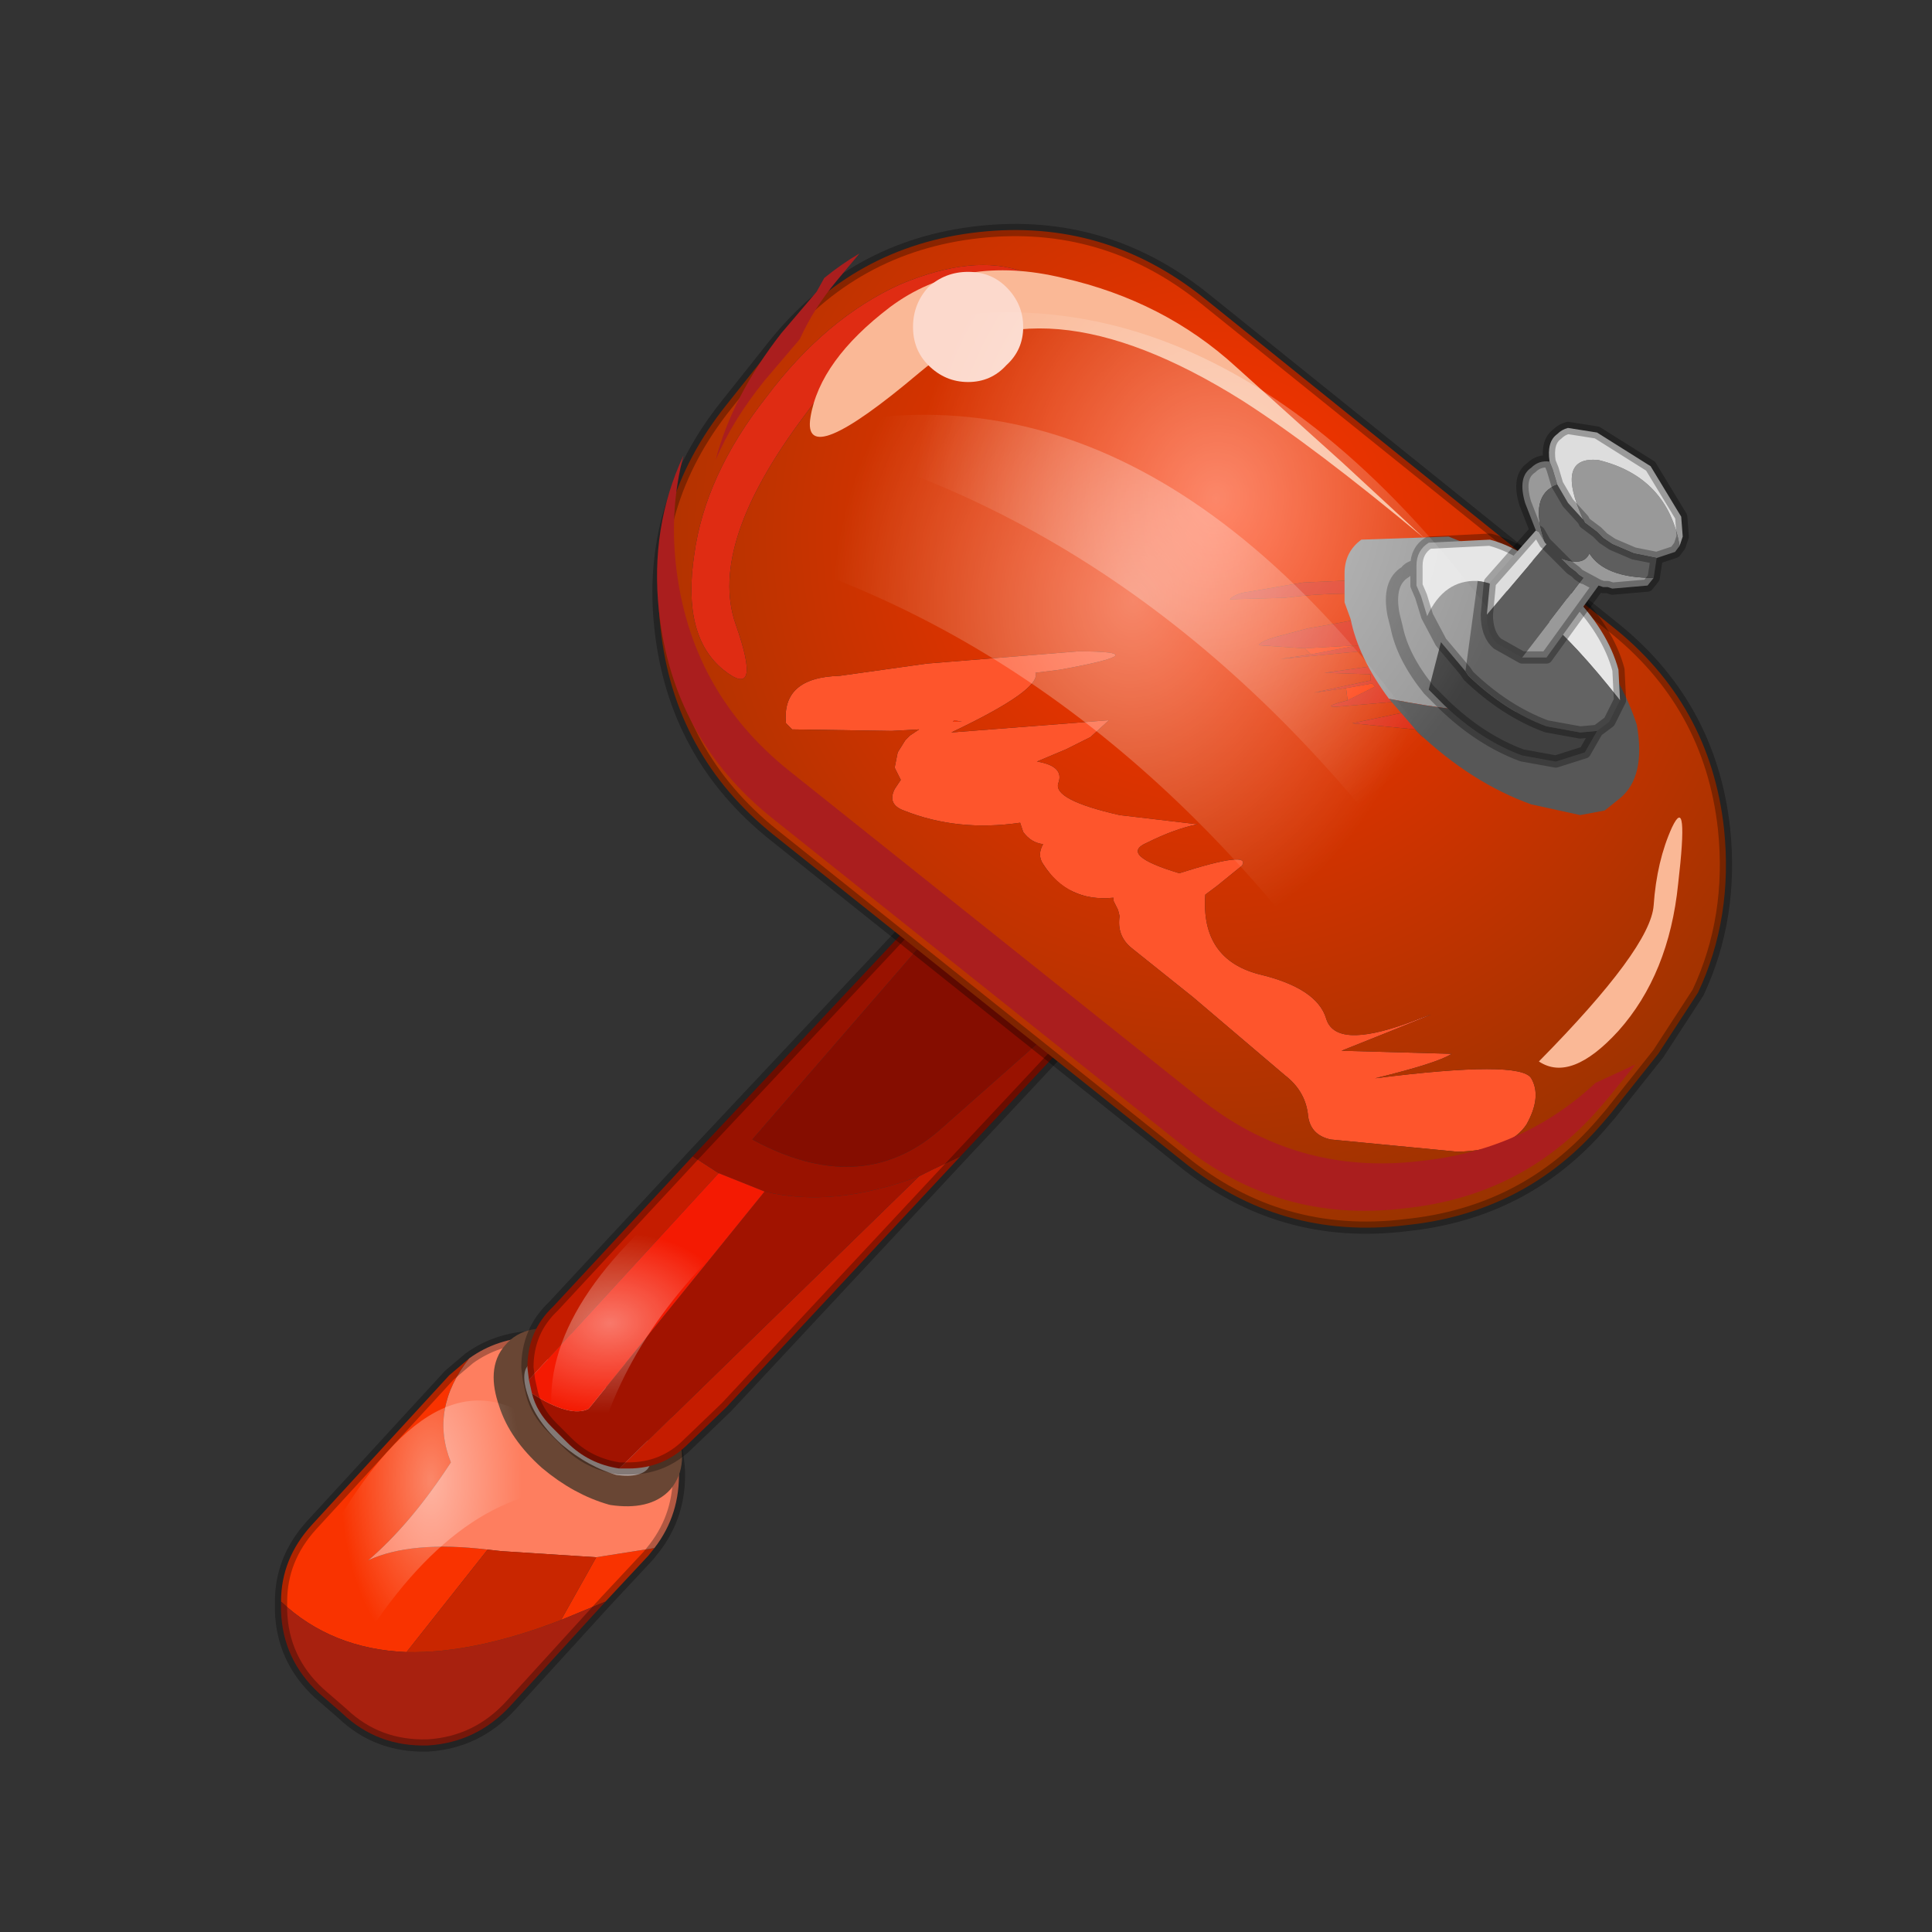 <?xml version="1.0" encoding="UTF-8" standalone="no"?>
<svg xmlns:xlink="http://www.w3.org/1999/xlink" height="440.0px" width="440.0px" xmlns="http://www.w3.org/2000/svg">
  <rect width="100%" height="100%" fill="#333333" stroke="none"/>
  <g transform="matrix(10.0, 0.0, 0.0, 10.0, 0.0, 0.0)">
    <use height="44.0" transform="matrix(1.0, 0.0, 0.0, 1.0, 0.0, 0.0)" width="44.0" xlink:href="#shape0"/>
    <use height="49.9" transform="matrix(0.697, 0.0, 0.0, 0.697, 6.261, 5.111)" width="47.6" xlink:href="#shape1"/>
  </g>
  <defs>
    <g id="shape0" transform="matrix(1.0, 0.0, 0.0, 1.0, 0.0, 0.0)">
      <path d="M44.0 44.0 L0.0 44.0 0.0 0.0 44.0 0.0 44.0 44.0" fill="#33cc33" fill-opacity="0.0" fill-rule="evenodd" stroke="none"/>
    </g>
    <g id="shape1" transform="matrix(1.0, 0.0, 0.0, 1.0, 0.2, 0.2)">
      <path d="M6.15 36.85 Q4.85 38.5 5.55 40.25 4.25 42.25 2.85 43.45 4.25 42.8 6.75 43.1 L4.1 46.45 Q1.65 46.35 0.0 44.8 0.0 43.4 1.0 42.3 L5.5 37.4 6.15 36.85 M10.3 43.35 L12.2 43.05 12.0 43.3 10.6 44.8 9.15 45.4 10.3 43.35" fill="#f93300" fill-rule="evenodd" stroke="none"/>
      <path d="M10.6 44.8 L7.5 48.2 Q6.4 49.4 4.8 49.5 3.15 49.55 2.0 48.45 L1.25 47.8 Q0.05 46.7 0.0 45.1 L0.0 44.8 Q1.65 46.35 4.1 46.45 6.3 46.5 9.15 45.4 L10.6 44.8" fill="#a8210f" fill-rule="evenodd" stroke="none"/>
      <path d="M6.15 36.85 Q7.05 36.2 8.25 36.15 9.8 36.05 11.0 37.15 L11.75 37.8 Q12.9 38.9 13.0 40.5 13.05 41.95 12.2 43.05 L10.3 43.35 7.2 43.15 6.75 43.1 Q4.25 42.8 2.85 43.45 4.25 42.25 5.55 40.25 4.85 38.5 6.15 36.85" fill="#fe7e5f" fill-rule="evenodd" stroke="none"/>
      <path d="M6.75 43.1 L7.2 43.15 10.3 43.35 9.15 45.4 Q6.3 46.5 4.1 46.45 L6.75 43.1" fill="#c92600" fill-rule="evenodd" stroke="none"/>
      <path d="M12.2 43.05 Q13.05 41.95 13.0 40.5 12.9 38.9 11.75 37.8 L11.0 37.15 Q9.8 36.05 8.25 36.15 7.05 36.2 6.15 36.85 M12.2 43.05 L12.0 43.3 10.6 44.8 7.5 48.2 Q6.4 49.4 4.8 49.5 3.15 49.55 2.0 48.45 L1.25 47.8 Q0.05 46.7 0.0 45.1 L0.0 44.8 Q0.0 43.4 1.0 42.3 L5.5 37.4 6.15 36.85" fill="none" stroke="#000000" stroke-linecap="round" stroke-linejoin="round" stroke-opacity="0.302" stroke-width="0.4"/>
      <path d="M7.6 38.25 Q7.25 37.25 7.7 36.75 8.15 36.2 9.2 36.45 L11.1 37.5 Q12.05 38.3 12.45 39.35 12.8 40.25 12.35 40.8 11.9 41.3 10.85 41.15 9.8 40.85 8.85 40.05 7.9 39.2 7.6 38.25" fill="#bcada9" fill-rule="evenodd" stroke="none"/>
      <path d="M7.6 38.25 Q7.25 37.25 7.7 36.75 8.15 36.2 9.2 36.45 L11.1 37.5 Q12.05 38.3 12.45 39.35 12.8 40.25 12.35 40.8 11.9 41.3 10.85 41.15 9.8 40.85 8.85 40.05 7.9 39.2 7.6 38.25 Z" fill="none" stroke="#694634" stroke-linecap="round" stroke-linejoin="round" stroke-width="1.0"/>
      <path d="M1.1 43.7 Q0.9 47.1 1.9 47.4 5.15 41.55 9.1 41.15 9.55 40.15 8.55 39.1 5.1 36.2 1.4 42.95 L1.1 43.7" fill="url(#gradient0)" fill-rule="evenodd" stroke="none"/>
      <path d="M21.15 22.1 L21.75 21.45 Q22.6 20.65 23.75 20.65 24.9 20.65 25.75 21.5 L26.2 22.0 Q27.05 22.8 27.05 24.0 27.0 25.15 26.2 26.0 L25.8 26.35 21.15 22.1" fill="#df2c13" fill-rule="evenodd" stroke="none"/>
      <path d="M13.45 30.25 L14.3 30.8 8.1 37.55 8.05 37.15 Q8.05 35.95 8.9 35.15 L13.45 30.25 M20.85 30.9 L21.25 30.7 22.2 30.25 14.55 38.45 13.3 39.65 Q12.5 40.45 11.35 40.45 L11.05 40.45 20.85 30.9" fill="#c51c00" fill-rule="evenodd" stroke="none"/>
      <path d="M21.1 22.1 L21.6 22.55 15.4 29.7 Q18.9 31.6 21.45 29.45 L25.35 26.0 25.8 26.4 22.2 30.25 21.25 30.7 20.85 30.9 Q18.05 31.95 15.8 31.4 L14.3 30.8 13.45 30.25 21.1 22.1" fill="#991200" fill-rule="evenodd" stroke="none"/>
      <path d="M15.8 31.4 Q18.05 31.95 20.85 30.9 L11.05 40.45 Q10.05 40.3 9.35 39.6 L8.85 39.1 Q8.35 38.6 8.2 38.0 9.45 38.8 10.05 38.5 L15.8 31.4" fill="#a11300" fill-rule="evenodd" stroke="none"/>
      <path d="M25.35 26.0 L21.45 29.45 Q18.9 31.6 15.4 29.7 L21.6 22.55 25.35 26.0" fill="#850d00" fill-rule="evenodd" stroke="none"/>
      <path d="M14.3 30.8 L15.8 31.4 10.05 38.5 Q9.45 38.8 8.2 38.0 L8.1 37.55 14.3 30.8" fill="#f41a02" fill-rule="evenodd" stroke="none"/>
      <path d="M25.8 26.35 L26.2 26.0 Q27.0 25.15 27.05 24.0 27.05 22.8 26.2 22.0 L25.75 21.5 Q24.9 20.65 23.75 20.65 22.6 20.65 21.75 21.45 L21.15 22.1 M21.1 22.1 L13.45 30.25 8.9 35.15 Q8.05 35.95 8.05 37.15 L8.1 37.55 8.2 38.0 Q8.35 38.6 8.85 39.1 L9.35 39.6 Q10.05 40.3 11.05 40.45 L11.35 40.45 Q12.5 40.45 13.3 39.65 L14.55 38.45 22.2 30.25 25.8 26.4" fill="none" stroke="#000000" stroke-linecap="round" stroke-linejoin="round" stroke-opacity="0.302" stroke-width="0.4"/>
      <path d="M13.15 31.55 Q15.25 31.3 15.25 32.4 11.15 36.0 10.2 40.3 9.5 40.8 9.05 39.7 7.9 35.95 12.65 31.85 L13.15 31.55" fill="url(#gradient1)" fill-rule="evenodd" stroke="none"/>
      <path d="M33.45 13.65 L31.95 13.55 Q32.0 13.4 32.8 13.2 L33.55 13.0 Q38.55 12.15 36.65 11.95 34.75 11.75 32.8 12.0 L31.0 12.05 Q31.2 11.85 31.65 11.8 L33.4 11.5 35.7 11.4 Q38.7 11.05 41.35 12.0 L41.5 12.25 41.55 12.3 41.65 12.4 41.75 12.5 41.8 12.7 41.55 13.2 41.7 13.35 41.75 13.6 Q41.8 14.15 41.3 14.25 L41.35 14.3 41.35 14.4 41.4 14.45 41.4 14.65 41.6 14.7 42.65 14.75 Q43.25 14.8 43.15 15.35 44.15 16.0 43.1 16.4 L42.2 16.65 37.9 16.75 37.8 16.7 37.8 16.65 37.3 16.55 37.05 16.3 35.0 16.1 37.15 15.65 37.1 15.6 37.05 15.55 37.0 15.5 37.0 15.45 36.95 15.4 36.95 15.35 34.6 15.55 Q33.9 15.6 34.85 15.35 L35.75 14.9 35.7 14.85 35.65 14.8 34.8 14.95 33.75 15.1 35.6 14.7 35.6 14.6 35.6 14.5 34.1 14.45 35.55 14.25 35.6 14.25 35.55 14.2 35.55 14.15 35.5 14.1 35.5 14.05 35.35 13.9 35.3 13.85 35.25 13.8 35.25 13.75 32.65 14.0 33.65 13.85 35.2 13.55 33.45 13.65 M24.25 1.35 Q25.85 1.95 23.05 1.9 20.2 1.8 17.1 6.05 13.95 10.25 14.85 12.85 15.75 15.4 14.45 14.35 13.1 13.25 13.5 10.6 13.85 8.0 15.85 5.45 17.8 2.85 20.25 1.75 22.65 0.75 24.25 1.35" fill="#df2c13" fill-rule="evenodd" stroke="none"/>
      <path d="M34.85 15.35 L34.8 14.95 35.65 14.8 35.7 14.85 35.75 14.9 34.85 15.35 M35.55 14.25 L35.55 14.2 35.6 14.25 35.55 14.25 M33.65 13.85 L33.45 13.65 35.2 13.55 33.65 13.85 M22.0 16.0 L22.25 16.05 21.95 16.05 22.0 16.0" fill="#ff3300" fill-rule="evenodd" stroke="none"/>
      <path d="M40.7 29.2 Q40.15 30.05 38.45 30.1 L34.3 29.7 Q33.6 29.55 33.55 28.85 33.45 28.1 32.8 27.6 L29.8 25.05 27.8 23.45 Q27.3 23.05 27.4 22.4 L27.35 22.2 27.2 21.9 27.2 21.8 Q25.7 21.95 24.9 20.7 24.7 20.4 24.9 20.05 24.5 20.0 24.25 19.65 L24.15 19.35 Q22.1 19.65 20.35 18.95 19.8 18.75 20.05 18.25 L20.25 17.95 20.05 17.55 20.15 17.05 20.4 16.65 20.55 16.5 20.85 16.3 19.95 16.35 16.7 16.3 16.5 16.1 Q16.35 14.6 18.25 14.55 L21.1 14.15 26.05 13.75 Q28.75 13.75 25.45 14.35 L24.65 14.45 Q24.85 15.0 21.9 16.4 L27.05 16.0 26.45 16.55 25.65 16.95 24.7 17.35 Q25.6 17.5 25.4 18.05 25.2 18.6 27.4 19.1 L29.95 19.4 Q29.2 19.55 28.3 20.0 27.35 20.4 29.35 21.0 31.7 20.25 31.4 20.75 L30.6 21.4 30.2 21.7 Q30.05 23.8 31.95 24.3 33.85 24.75 34.15 25.75 34.45 26.75 36.8 25.9 39.05 25.05 34.65 26.8 L38.25 26.9 Q37.8 27.2 35.75 27.7 40.5 27.1 40.85 27.7 41.2 28.3 40.7 29.2 M22.0 16.0 L21.95 16.05 22.25 16.05 22.0 16.0" fill="#fe552c" fill-rule="evenodd" stroke="none"/>
      <path d="M34.85 15.35 Q33.9 15.6 34.6 15.55 L36.95 15.35 36.95 15.4 37.0 15.45 37.0 15.5 37.05 15.55 37.1 15.6 37.15 15.65 35.0 16.1 37.05 16.3 37.3 16.55 37.8 16.65 37.8 16.7 37.9 16.75 42.2 16.65 43.1 16.4 Q44.15 16.0 43.15 15.35 43.25 14.8 42.65 14.75 L41.6 14.7 41.4 14.65 41.4 14.45 41.35 14.4 41.35 14.3 41.3 14.25 Q41.8 14.15 41.75 13.6 L41.7 13.35 41.55 13.2 41.8 12.7 41.75 12.5 41.65 12.4 41.55 12.3 41.5 12.25 41.35 12.0 Q38.7 11.05 35.7 11.4 L33.4 11.5 31.65 11.8 Q31.2 11.85 31.0 12.05 L32.8 12.0 Q34.75 11.75 36.65 11.95 38.55 12.15 33.55 13.0 L32.8 13.2 Q32.0 13.4 31.95 13.55 L33.45 13.65 33.65 13.85 32.65 14.0 35.25 13.75 35.25 13.8 35.3 13.85 35.35 13.9 35.5 14.05 35.5 14.1 35.55 14.15 35.55 14.2 35.55 14.25 34.1 14.45 35.6 14.5 35.6 14.6 35.6 14.7 33.75 15.1 34.8 14.95 34.85 15.35 M43.45 12.9 Q46.7 15.45 47.15 19.55 47.45 22.45 46.3 24.9 L45.0 26.9 43.45 28.85 43.15 29.2 Q40.65 32.1 36.75 32.5 32.65 33.0 29.45 30.4 L16.1 19.75 Q12.85 17.15 12.4 13.0 11.95 8.95 14.55 5.7 L16.1 3.75 Q18.7 0.5 22.8 0.05 26.9 -0.4 30.15 2.2 L43.45 12.9 M40.7 29.2 Q41.2 28.3 40.85 27.7 40.5 27.1 35.75 27.7 37.8 27.2 38.25 26.9 L34.65 26.8 Q39.05 25.05 36.8 25.9 34.45 26.75 34.15 25.75 33.85 24.75 31.95 24.3 30.05 23.8 30.2 21.7 L30.6 21.4 31.4 20.75 Q31.7 20.25 29.35 21.0 27.35 20.4 28.3 20.0 29.2 19.55 29.95 19.4 L27.4 19.1 Q25.2 18.6 25.4 18.05 25.6 17.5 24.7 17.35 L25.65 16.95 26.45 16.55 27.05 16.0 21.9 16.4 Q24.85 15.0 24.65 14.45 L25.45 14.35 Q28.75 13.75 26.05 13.75 L21.1 14.15 18.25 14.55 Q16.35 14.6 16.5 16.1 L16.7 16.3 19.95 16.35 20.85 16.3 20.55 16.5 20.4 16.65 20.15 17.05 20.05 17.55 20.25 17.95 20.05 18.25 Q19.8 18.75 20.35 18.95 22.1 19.65 24.15 19.35 L24.25 19.65 Q24.5 20.0 24.9 20.05 24.7 20.4 24.9 20.7 25.7 21.95 27.2 21.8 L27.2 21.9 27.35 22.2 27.4 22.4 Q27.3 23.05 27.8 23.45 L29.8 25.05 32.8 27.6 Q33.45 28.1 33.55 28.85 33.6 29.55 34.3 29.7 L38.45 30.1 Q40.15 30.05 40.7 29.2 M24.25 1.35 Q22.65 0.75 20.25 1.75 17.8 2.85 15.85 5.45 13.85 8.0 13.5 10.6 13.1 13.25 14.45 14.35 15.75 15.4 14.85 12.85 13.95 10.25 17.1 6.05 20.2 1.8 23.05 1.9 25.85 1.95 24.25 1.35" fill="url(#gradient2)" fill-rule="evenodd" stroke="none"/>
      <path d="M43.45 12.9 L30.15 2.2 Q26.9 -0.4 22.8 0.05 18.7 0.5 16.1 3.75 L14.55 5.7 Q11.95 8.95 12.4 13.0 12.85 17.15 16.1 19.75 L29.45 30.4 Q32.65 33.0 36.75 32.5 40.65 32.1 43.15 29.2 L43.45 28.85 45.0 26.9 46.3 24.9 Q47.45 22.45 47.15 19.55 46.7 15.45 43.45 12.9 Z" fill="none" stroke="#000000" stroke-linecap="round" stroke-linejoin="round" stroke-opacity="0.302" stroke-width="0.4"/>
      <path d="M16.05 19.2 Q12.8 16.6 12.35 12.45 12.05 9.7 13.15 7.35 12.7 9.05 12.9 10.9 13.35 15.05 16.6 17.65 L29.95 28.3 Q33.15 30.9 37.25 30.4 40.6 30.05 42.95 27.85 L44.25 27.25 43.4 28.3 43.1 28.65 Q40.6 31.55 36.7 31.95 32.6 32.45 29.4 29.85 L16.05 19.2 M18.9 0.75 L18.15 1.65 Q17.4 2.55 16.95 3.55 L15.8 4.9 Q14.75 6.2 14.2 7.5 14.75 5.4 16.35 3.35 L17.5 2.0 17.75 1.55 Q18.3 1.1 18.9 0.75" fill="#aa1e1e" fill-rule="evenodd" stroke="none"/>
      <path d="M36.2 15.3 Q35.2 13.95 34.95 12.7 L34.75 12.15 34.75 11.2 Q34.75 10.5 35.3 10.1 L38.15 10.0 38.65 10.2 Q46.45 17.3 36.2 15.3" fill="#999999" fill-rule="evenodd" stroke="none"/>
      <path d="M38.65 10.2 Q39.8 10.55 40.85 11.45 L41.85 12.3 42.0 12.4 Q43.7 14.3 44.3 16.15 44.6 17.85 43.75 18.55 L43.25 18.95 42.45 19.1 40.85 18.75 Q38.9 18.05 37.15 16.4 L36.2 15.3 Q46.45 17.3 38.65 10.2" fill="#575757" fill-rule="evenodd" stroke="none"/>
      <path d="M37.5 15.0 Q36.65 13.95 36.45 12.95 L36.35 12.55 Q36.15 11.5 36.75 11.15 36.85 11.0 37.1 10.95 L37.1 11.6 37.25 11.95 37.45 12.6 Q38.0 11.4 39.1 11.45 L38.7 14.4 37.9 13.45 37.5 15.0 M37.45 12.6 L37.9 13.45 37.45 12.6" fill="#999999" fill-rule="evenodd" stroke="none"/>
      <path d="M43.0 16.35 L42.6 17.05 41.65 17.35 40.55 17.15 Q39.2 16.65 38.0 15.5 L37.5 15.0 37.9 13.45 38.7 14.4 38.8 14.55 Q40.0 15.7 41.35 16.2 L42.45 16.4 43.0 16.35" fill="#404040" fill-rule="evenodd" stroke="none"/>
      <path d="M37.1 10.95 Q37.1 10.45 37.5 10.2 L39.5 10.1 Q40.45 10.35 41.35 11.15 L42.05 11.7 42.1 11.8 Q43.35 13.05 43.7 14.35 L43.75 15.35 Q40.85 11.65 39.1 11.45 38.0 11.4 37.45 12.6 L37.25 11.95 37.1 11.6 37.1 10.95" fill="#e6e6e6" fill-rule="evenodd" stroke="none"/>
      <path d="M43.75 15.35 L43.4 16.05 43.0 16.35 42.45 16.4 41.35 16.2 Q40.0 15.7 38.8 14.55 L38.7 14.4 39.1 11.45 Q40.85 11.65 43.75 15.35" fill="#636363" fill-rule="evenodd" stroke="none"/>
      <path d="M37.1 10.95 Q37.1 10.45 37.5 10.2 L39.5 10.1 Q40.45 10.35 41.35 11.15 L42.05 11.7 42.1 11.8 Q43.35 13.05 43.7 14.35 L43.75 15.35 43.4 16.05 43.0 16.35 42.6 17.05 41.65 17.35 40.55 17.15 Q39.2 16.65 38.0 15.5 L37.5 15.0 Q36.65 13.95 36.45 12.95 L36.35 12.55 Q36.15 11.5 36.75 11.15 36.85 11.0 37.1 10.95 L37.1 11.6 37.25 11.95 37.45 12.6 M43.0 16.35 L42.45 16.4 41.35 16.2 Q40.0 15.7 38.8 14.55 L38.7 14.4 37.9 13.45 37.45 12.6" fill="none" stroke="#000000" stroke-linecap="round" stroke-linejoin="round" stroke-opacity="0.302" stroke-width="0.4"/>
      <path d="M41.7 8.3 Q40.75 8.65 41.3 10.2 L41.1 9.85 41.0 9.8 40.65 8.9 Q40.4 8.05 40.85 7.75 41.1 7.5 41.45 7.55 L41.55 7.8 41.7 8.3 M41.8 10.7 Q42.55 11.0 42.75 10.55 43.25 11.35 44.85 11.35 L44.65 11.6 43.5 11.7 43.35 11.65 43.2 11.65 43.05 11.6 42.4 11.25 43.05 11.6 41.35 13.95 40.55 13.95 42.55 11.35 42.4 11.25 42.3 11.15 42.1 11.0 42.15 11.05 41.8 10.7 M44.95 10.7 L44.2 10.55 43.5 10.25 43.2 10.05 43.0 9.85 42.6 9.55 42.55 9.45 Q41.6 7.35 43.05 7.5 45.3 8.05 45.7 10.3 L45.55 10.5 44.95 10.7 M42.15 11.05 L42.3 11.15 42.15 11.05" fill="#999999" fill-rule="evenodd" stroke="none"/>
      <path d="M41.7 8.3 L42.05 8.9 42.55 9.45 42.6 9.55 43.0 9.85 43.2 10.05 43.5 10.25 44.2 10.55 44.95 10.7 44.85 11.35 Q43.25 11.35 42.75 10.55 42.55 11.0 41.8 10.7 L41.65 10.55 41.35 10.25 41.65 10.55 41.8 10.7 42.15 11.05 42.1 11.0 42.3 11.15 42.4 11.25 42.55 11.35 40.55 13.95 39.75 13.5 Q39.4 13.2 39.4 12.55 L41.35 10.25 41.3 10.2 Q40.75 8.65 41.7 8.3 M42.3 11.15 L42.35 11.2 42.4 11.25 42.35 11.2 42.3 11.15" fill="#5e5e5e" fill-rule="evenodd" stroke="none"/>
      <path d="M42.55 9.45 L42.05 8.9 41.7 8.3 41.55 7.8 41.45 7.55 Q41.35 6.9 41.7 6.65 41.85 6.5 42.05 6.45 L43.0 6.6 44.75 7.7 45.75 9.35 45.8 10.0 45.7 10.3 Q45.3 8.05 43.05 7.5 41.6 7.35 42.55 9.45 M41.3 10.2 L41.35 10.25 39.4 12.55 39.5 11.5 41.0 9.8 41.1 9.85 41.3 10.2" fill="#dddddd" fill-rule="evenodd" stroke="none"/>
      <path d="M42.55 9.45 L42.05 8.9 41.7 8.3 M41.3 10.2 L41.35 10.25 41.65 10.55 41.8 10.7 M44.85 11.35 L44.95 10.7 44.2 10.55 43.5 10.25 43.2 10.05 43.0 9.85 42.6 9.55 42.55 9.45 M45.7 10.3 L45.8 10.0 45.75 9.35 44.75 7.7 43.0 6.6 42.05 6.45 Q41.85 6.5 41.7 6.65 41.35 6.9 41.45 7.55 L41.55 7.8 41.7 8.3 M41.0 9.8 L40.65 8.9 Q40.4 8.05 40.85 7.75 41.1 7.5 41.45 7.55 M41.0 9.8 L41.1 9.85 41.3 10.2 M42.3 11.15 L42.4 11.25 43.05 11.6 43.2 11.65 43.35 11.65 43.5 11.7 44.65 11.6 44.85 11.35 M42.55 11.35 L42.4 11.25 42.35 11.2 42.3 11.15 42.1 11.0 42.15 11.05 41.8 10.7 M42.3 11.15 L42.15 11.05 M45.7 10.3 L45.55 10.5 44.95 10.7 M43.05 11.6 L41.35 13.95 40.55 13.95 39.75 13.5 Q39.4 13.2 39.4 12.55 L39.5 11.5 41.0 9.8" fill="none" stroke="#000000" stroke-linecap="round" stroke-linejoin="round" stroke-opacity="0.302" stroke-width="0.4"/>
      <path d="M45.65 21.35 Q45.35 24.3 43.7 26.15 42.15 27.85 41.1 27.15 44.75 23.45 44.85 22.05 44.95 20.6 45.45 19.5 46.0 18.35 45.65 21.35 M31.4 5.55 Q24.7 1.35 20.85 4.65 17.0 7.9 17.3 6.1 17.6 4.25 19.9 2.5 22.25 0.75 25.55 1.55 28.85 2.3 31.2 4.45 L34.7 7.6 37.35 10.05 Q33.75 7.05 31.4 5.55" fill="#fab896" fill-rule="evenodd" stroke="none"/>
      <path d="M23.7 4.4 Q23.2 4.95 22.45 4.95 21.7 4.95 21.15 4.4 20.65 3.9 20.65 3.15 20.65 2.4 21.15 1.85 21.7 1.35 22.45 1.35 23.2 1.35 23.7 1.85 24.25 2.4 24.25 3.15 24.25 3.9 23.7 4.4" fill="#fcd9cc" fill-rule="evenodd" stroke="none"/>
      <path d="M42.05 16.5 Q41.55 15.85 41.2 14.85 31.3 -0.1 19.35 3.3 15.8 4.6 16.8 6.75 29.45 9.95 38.25 22.75 41.65 23.05 42.05 16.5" fill="url(#gradient3)" fill-rule="evenodd" stroke="none"/>
      <path d="M39.35 19.85 Q38.85 19.2 38.5 18.2 28.6 3.25 16.65 6.65 13.1 7.95 14.1 10.1 26.75 13.3 35.55 26.1 38.95 26.4 39.35 19.85" fill="url(#gradient4)" fill-rule="evenodd" stroke="none"/>
    </g>
    <radialGradient cx="0" cy="0" gradientTransform="matrix(-0.002, -0.006, 0.003, -0.004, 4.9, 40.85)" gradientUnits="userSpaceOnUse" id="gradient0" r="819.2" spreadMethod="pad">
      <stop offset="0.0" stop-color="#ffffff" stop-opacity="0.412"/>
      <stop offset="1.0" stop-color="#ffffff" stop-opacity="0.0"/>
    </radialGradient>
    <radialGradient cx="0" cy="0" gradientTransform="matrix(-0.004, -0.002, -0.003, 0.003, 10.75, 35.7)" gradientUnits="userSpaceOnUse" id="gradient1" r="819.2" spreadMethod="pad">
      <stop offset="0.0" stop-color="#ffffff" stop-opacity="0.412"/>
      <stop offset="1.0" stop-color="#ffffff" stop-opacity="0.0"/>
    </radialGradient>
    <radialGradient cx="0" cy="0" gradientTransform="matrix(0.029, 0.0, 0.0, 0.029, 30.4, 9.95)" gradientUnits="userSpaceOnUse" id="gradient2" r="819.2" spreadMethod="pad">
      <stop offset="0.0" stop-color="#ff3300"/>
      <stop offset="1.0" stop-color="#993300"/>
    </radialGradient>
    <radialGradient cx="0" cy="0" gradientTransform="matrix(0.008, -0.011, -0.009, -0.009, 30.55, 8.75)" gradientUnits="userSpaceOnUse" id="gradient3" r="819.2" spreadMethod="pad">
      <stop offset="0.0" stop-color="#ffffff" stop-opacity="0.412"/>
      <stop offset="1.0" stop-color="#ffffff" stop-opacity="0.0"/>
    </radialGradient>
    <radialGradient cx="0" cy="0" gradientTransform="matrix(0.008, -0.011, -0.009, -0.009, 27.85, 12.1)" gradientUnits="userSpaceOnUse" id="gradient4" r="819.2" spreadMethod="pad">
      <stop offset="0.0" stop-color="#ffffff" stop-opacity="0.412"/>
      <stop offset="1.0" stop-color="#ffffff" stop-opacity="0.0"/>
    </radialGradient>
  </defs>
</svg>

